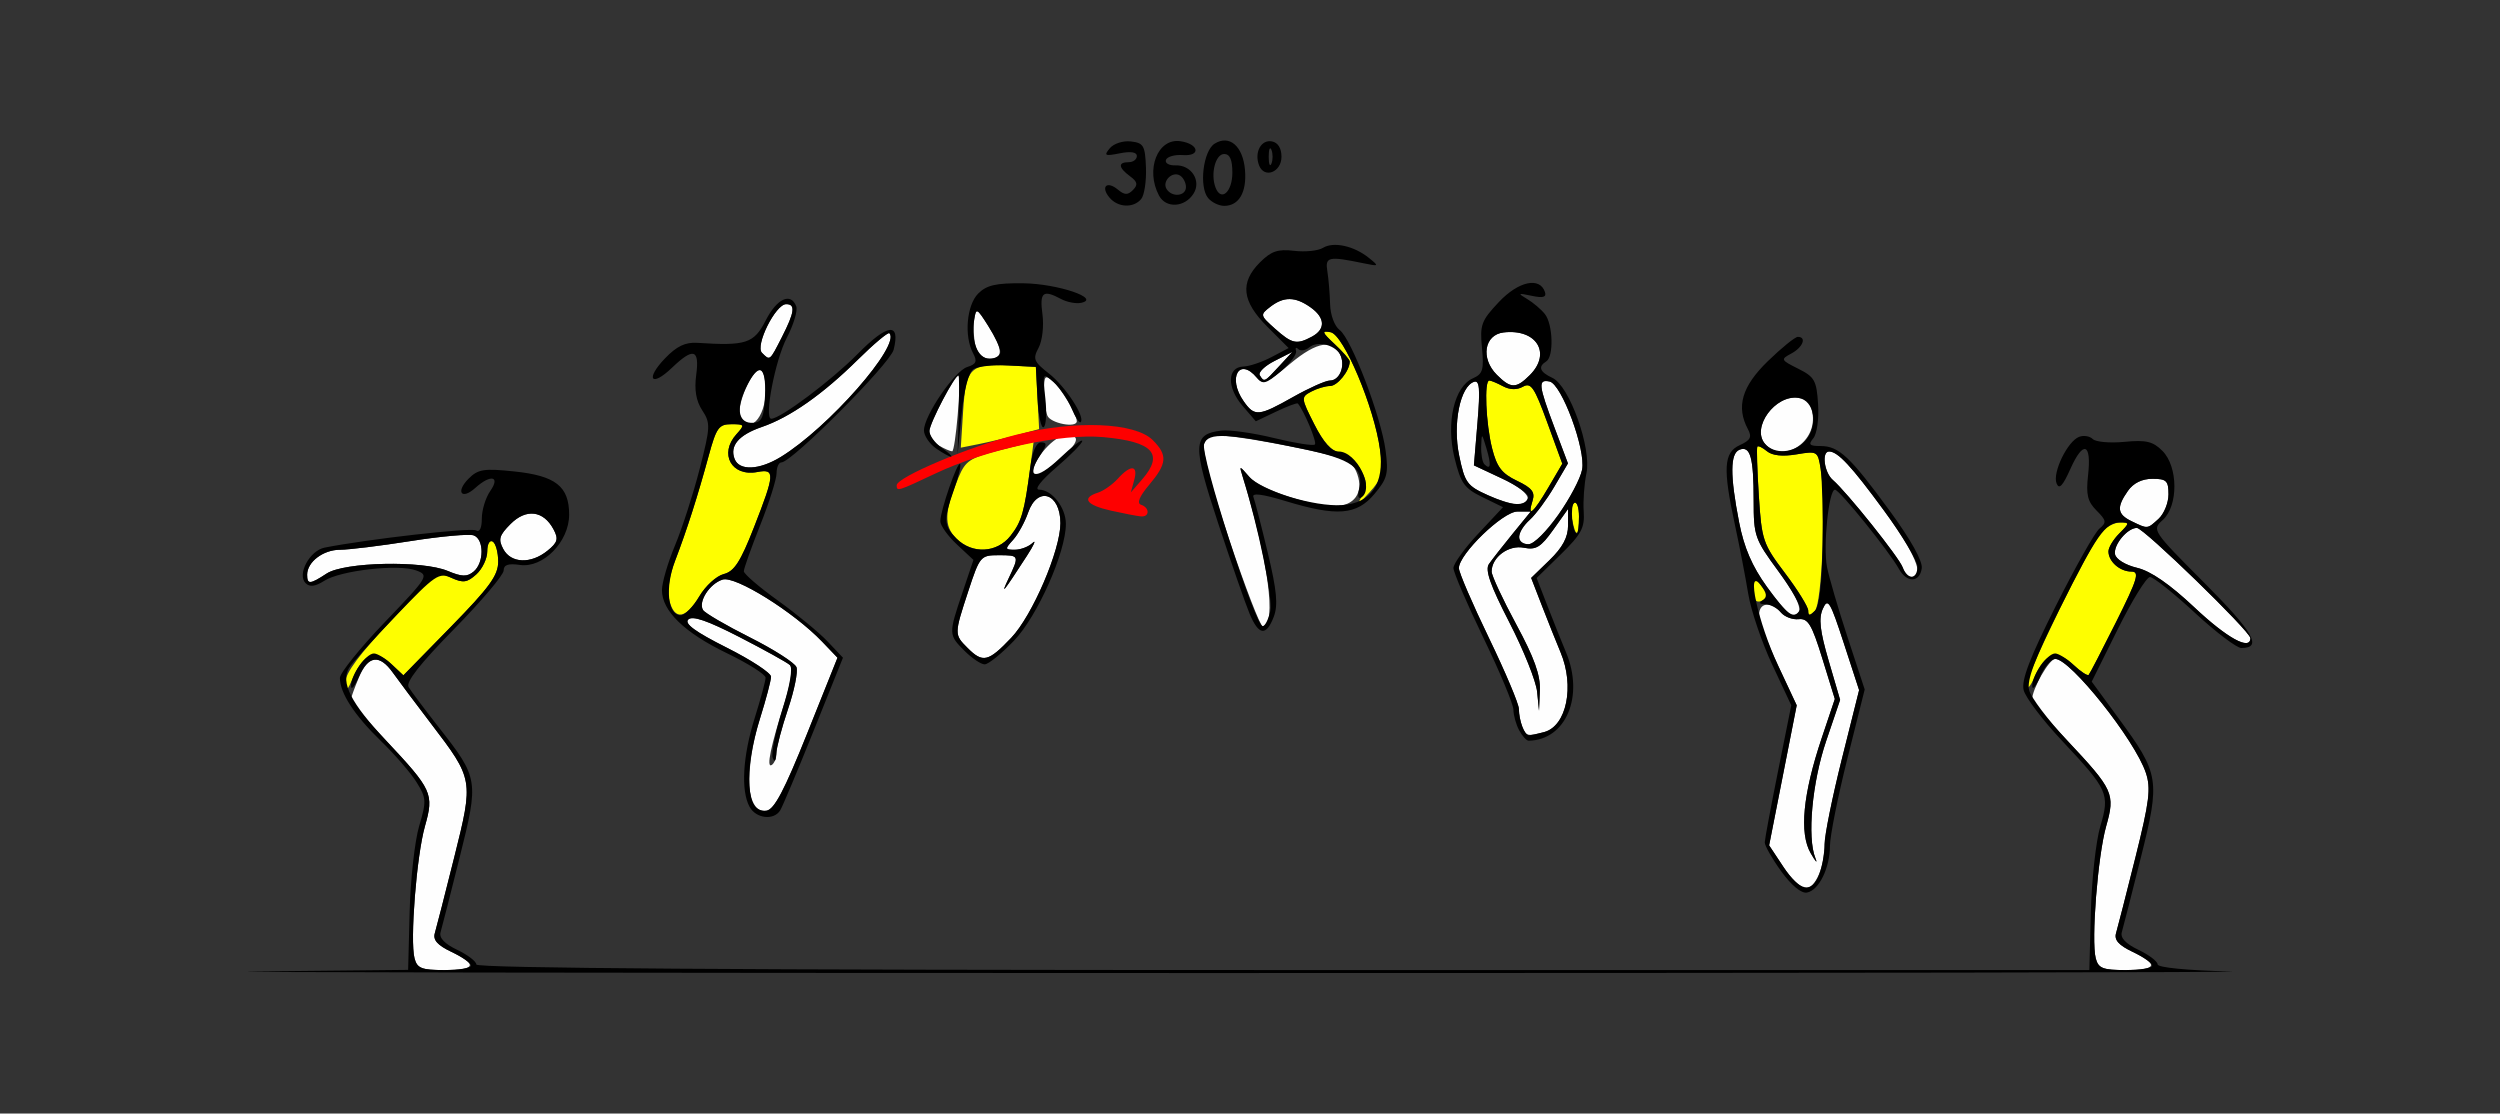 <?xml version="1.0" encoding="UTF-8" standalone="no"?>
<!-- Created with Inkscape (http://www.inkscape.org/) -->

<svg
   xmlns:dc="http://purl.org/dc/elements/1.1/"
   xmlns:cc="http://creativecommons.org/ns#"
   xmlns:rdf="http://www.w3.org/1999/02/22-rdf-syntax-ns#"
   xmlns:svg="http://www.w3.org/2000/svg"
   xmlns="http://www.w3.org/2000/svg"
   xmlns:sodipodi="http://sodipodi.sourceforge.net/DTD/sodipodi-0.dtd"
   xmlns:inkscape="http://www.inkscape.org/namespaces/inkscape"
   id="svg3528"
   version="1.1"
   inkscape:version="0.91 r13725"
   width="572.5"
   height="255"
   viewBox="0 0 572.5 255"
   sodipodi:docname="fx121502.svg">
  <rect x="0" y="0" width="572.5" height="255" fill="#333333" stroke="none"/>
  <defs
     id="defs3532" />
  <sodipodi:namedview
     pagecolor="#ffffff"
     bordercolor="#666666"
     borderopacity="1"
     objecttolerance="10"
     gridtolerance="10"
     guidetolerance="10"
     inkscape:pageopacity="0"
     inkscape:pageshadow="2"
     inkscape:window-width="1442"
     inkscape:window-height="796"
     id="namedview3530"
     showgrid="false"
     inkscape:zoom="0.77195063"
     inkscape:cx="281.38981"
     inkscape:cy="-46.168103"
     inkscape:window-x="0"
     inkscape:window-y="0"
     inkscape:window-maximized="0"
     inkscape:current-layer="svg3528" />
  <g
     id="g3538"
     transform="translate(-8.414,10.892)">
    <path
       style="fill:#fefefe"
       d="m 103.344,208.581 c -1.07,-4.091 0.455,-23.464 2.383,-30.277 2.103,-7.43 1.693,-8.326 -9.015,-19.728 C 92.333,153.913 88.75,149.777 88.75,149.384 c 0,-0.393 0.815,-2.665 1.811,-5.049 2.143,-5.129 4.726,-5.521 7.818,-1.186 1.235,1.732 5.187,7.008 8.783,11.726 9.698,12.726 9.709,12.787 5.28,30.516 -2.093,8.379 -4.097,16.211 -4.452,17.405 -0.467,1.566 0.592,2.761 3.807,4.294 6.087,2.903 5.588,4.161 -1.65,4.161 -5.182,0 -6.21,-0.403 -6.802,-2.669 z m 385,0 c -1.07,-4.091 0.455,-23.464 2.383,-30.277 2.103,-7.43 1.693,-8.326 -9.015,-19.728 -4.379,-4.662 -7.961,-8.798 -7.961,-9.191 0,-2.478 3.913,-9.384 5.316,-9.384 3.471,0 18.233,18.555 20.747,26.076 1.188,3.555 0.821,6.535 -2.386,19.375 -2.085,8.345 -4.081,16.15 -4.437,17.344 -0.467,1.566 0.592,2.761 3.807,4.294 6.087,2.903 5.588,4.161 -1.65,4.161 -5.182,0 -6.21,-0.403 -6.802,-2.669 z m -71.553,-20.985 -3.245,-4.904 3.158,-16.034 3.158,-16.034 -4.305,-9.192 c -2.368,-5.056 -4.305,-10.259 -4.305,-11.562 0,-2.818 2.822,-3.12 4.97,-0.532 0.839,1.011 2.676,1.714 4.083,1.562 2.155,-0.233 3.007,1.181 5.422,8.999 l 2.865,9.275 -3.011,8.971 c -4.305,12.824 -5.161,21.762 -2.522,26.336 1.156,2.004 1.645,2.519 1.085,1.144 -1.918,-4.715 -0.753,-17.359 2.477,-26.875 l 3.182,-9.375 -2.627,-8.982 c -1.999,-6.834 -2.318,-9.674 -1.333,-11.875 1.158,-2.588 1.663,-1.761 4.801,7.866 l 3.507,10.759 -3.949,15.771 c -2.172,8.674 -3.949,17.436 -3.949,19.472 0,5.211 -2.097,10.114 -4.326,10.114 -1.039,0 -3.349,-2.207 -5.133,-4.904 z M 180.784,173.089 c -1.467,-3.822 -0.79,-11.596 1.7,-19.54 1.366,-4.358 2.491,-8.621 2.5,-9.472 0.009,-0.852 -4.555,-3.847 -10.141,-6.655 -7.199,-3.62 -9.768,-5.495 -8.823,-6.441 0.946,-0.946 4.359,0.221 11.72,4.005 5.712,2.937 10.912,5.822 11.556,6.411 0.719,0.658 0.287,3.849 -1.12,8.275 -3.275,10.297 -4.342,15.425 -3.042,14.621 0.614,-0.379 1.116,-1.673 1.116,-2.873 0,-1.201 1.181,-5.68 2.624,-9.953 1.443,-4.273 2.312,-8.582 1.93,-9.576 -0.381,-0.994 -5.176,-4.061 -10.654,-6.815 -5.478,-2.754 -10.311,-5.574 -10.738,-6.266 -1.169,-1.892 1.483,-6.028 4.473,-6.977 2.904,-0.922 16.286,7.42 22.783,14.202 l 3.534,3.689 -6.935,17.326 c -5.206,13.005 -7.529,17.42 -9.317,17.705 -1.319,0.21 -2.732,-0.533 -3.166,-1.665 z m 176.225,-17.566 c -0.417,-1.087 -0.764,-2.916 -0.77,-4.062 -0.006,-1.147 -3.1,-8.476 -6.875,-16.287 C 345.589,127.362 342.5,120.177 342.5,119.207 342.5,116.004 352.579,106.25 355.889,106.25 l 3.071,0 -4.168,5.11 c -2.292,2.81 -4.73,5.927 -5.418,6.925 -0.921,1.337 0.31,4.846 4.675,13.328 3.259,6.332 6.122,13.481 6.362,15.888 l 0.437,4.375 0.2,-4.699 c 0.147,-3.447 -1.299,-7.473 -5.425,-15.103 -3.094,-5.722 -5.625,-11.157 -5.625,-12.077 0,-3.282 3.881,-6.157 7.368,-5.46 2.794,0.559 3.891,-0.111 6.735,-4.107 l 3.397,-4.774 0,3.802 c 0,2.679 -1.248,5.012 -4.225,7.898 l -4.225,4.095 2.504,6.462 c 1.377,3.554 3.278,8.31 4.225,10.567 3.26,7.773 1.391,16.894 -3.743,18.272 -3.856,1.035 -4.189,0.953 -5.026,-1.229 z M 230,137.5 c -3.094,-3.094 -3.093,-3.14 0.176,-13.099 2.589,-7.886 2.812,-8.151 6.875,-8.151 4.821,0 4.835,0.031 2.306,5.375 -1.895,4.006 -1.279,3.242 4.207,-5.217 1.617,-2.493 2.207,-3.829 1.312,-2.97 -0.895,0.859 -2.727,1.562 -4.071,1.562 -2.281,0 -2.307,-0.151 -0.391,-2.269 1.129,-1.248 2.678,-4.06 3.441,-6.25 2.153,-6.177 7.393,-4.442 7.393,2.447 0,6.192 -6.418,21.143 -11.262,26.235 -5.254,5.523 -6.509,5.816 -9.988,2.337 z m 280.926,-9.308 c -5.646,-5.312 -9.998,-8.316 -13.117,-9.053 -2.651,-0.627 -4.833,-1.964 -5.051,-3.095 -0.413,-2.143 2.818,-6.044 5.006,-6.044 1.555,0 25.986,23.724 25.986,25.234 0,2.942 -5.315,0.023 -12.824,-7.042 z M 289.928,112.748 c -4.135,-12.309 -6.304,-20.617 -5.755,-22.047 0.758,-1.976 1.789,-2.183 7.416,-1.487 3.595,0.444 11.023,1.791 16.508,2.992 8.805,1.929 10.111,2.577 11.153,5.539 C 320.717,101.918 318.53,105 314.102,105 c -5.664,0 -17.196,-3.928 -19.581,-6.669 -2.335,-2.684 -2.347,-2.684 -1.539,-0.085 C 298.801,116.963 300.877,132.5 297.558,132.5 c -0.547,0 -3.98,-8.888 -7.63,-19.752 z M 413.001,123.438 C 409.644,118.784 407.805,114.511 406.679,108.75 404.569,97.949 404.597,92.922 406.772,92.088 409.243,91.139 410,93.864 410,103.715 c 0,8.13 0.253,8.854 5.664,16.204 5.121,6.957 6.091,10.081 3.13,10.081 -0.582,0 -3.189,-2.953 -5.793,-6.562 z M 78.75,120.714 c 0,-2.926 3.679,-5.714 7.539,-5.714 1.986,0 9.276,-0.897 16.199,-1.994 6.924,-1.097 13.415,-1.677 14.425,-1.289 2.391,0.917 2.366,6.287 -0.038,8.282 -1.499,1.244 -2.686,1.215 -5.938,-0.149 -5.81,-2.437 -23.678,-2.049 -27.723,0.601 C 79.386,122.96 78.75,122.997 78.75,120.714 Z M 444.139,119.062 C 443.319,116.771 431.355,101.793 428.124,99.013 426.159,97.323 425.52,92.5 427.261,92.5 c 2.016,0 5.104,3.32 12.6,13.546 7.115,9.706 9.411,15.204 6.35,15.204 -0.709,0 -1.641,-0.984 -2.072,-2.188 z m -320.473,-4.219 c -1.199,-2.24 -0.936,-3.142 1.679,-5.757 3.566,-3.566 7.522,-3.071 9.822,1.227 1.187,2.219 0.964,3.01 -1.39,4.915 -3.793,3.071 -8.355,2.898 -10.112,-0.385 z M 356.25,112.069 c 0,-0.925 1.12,-2.695 2.489,-3.934 1.369,-1.239 3.894,-4.65 5.612,-7.581 l 3.123,-5.328 -3.111,-8.266 c -3.653,-9.706 -3.792,-11.03 -1.102,-10.489 2.771,0.557 8.345,15.639 7.457,20.179 -0.976,4.995 -9.652,17.067 -12.279,17.085 -1.203,0.008 -2.188,-0.742 -2.188,-1.666 z m 140.312,-3.594 c -3.316,-1.599 -3.512,-3.17 -0.867,-6.946 1.261,-1.801 3.24,-2.778 5.625,-2.778 3.21,0 3.679,0.453 3.679,3.556 0,1.956 -1.029,4.487 -2.286,5.625 -2.611,2.363 -2.415,2.345 -6.152,0.543 z M 349.171,102.524 c -4.803,-2.15 -5.311,-2.849 -6.604,-9.076 -1.514,-7.291 0.214,-15.859 3.409,-16.907 1.256,-0.412 1.425,1.594 0.782,9.305 l -0.82,9.831 6.434,3.014 c 6.082,2.849 7.703,5.393 3.774,5.924 -0.974,0.132 -4.113,-0.809 -6.975,-2.09 z M 245,97.197 c 0,-2.946 4.944,-8.447 7.591,-8.447 4.171,0 2.51,2.658 -5.403,8.65 C 245.342,98.797 245,98.765 245,97.197 Z m -68.363,-2.992 c -1.165,-3.035 0.94,-5.499 6.257,-7.327 6.442,-2.215 13.917,-7.454 21.939,-15.379 3.689,-3.644 6.951,-6.382 7.248,-6.085 2.698,2.698 -13.997,21.706 -24.908,28.359 -4.925,3.003 -9.477,3.19 -10.535,0.432 z m 46.801,-3.055 C 222.234,90.449 221.25,88.969 221.25,87.86 c 0,-1.886 6.186,-13.541 6.712,-12.646 0.634,1.079 -0.78,17.281 -1.506,17.248 -0.457,-0.021 -1.815,-0.611 -3.018,-1.312 z m 189.112,-0.465 c -3.09,-3.723 2.393,-11.219 7.66,-10.473 2.149,0.304 3.022,1.346 3.322,3.961 0.743,6.489 -7.127,11.156 -10.981,6.512 z M 177.908,84.261 C 177.025,81.96 180.596,73.75 182.48,73.75 c 0.699,0 1.27,2.138 1.27,4.75 0,6.45 -4.046,10.441 -5.842,5.761 z m 70.35,0.011 C 247.841,83.185 247.5,80.585 247.5,78.495 c 0,-3.308 0.254,-3.59 1.957,-2.176 1.83,1.518 5.543,7.711 5.543,9.245 0,1.652 -6.057,0.493 -6.741,-1.29 z m 44.937,-3.301 c -3.746,-5.348 -0.979,-10.206 3.048,-5.354 1.339,1.613 2.379,1.174 7.625,-3.218 6.19,-5.182 10.054,-5.758 11.601,-1.727 0.974,2.539 -0.387,5.577 -2.498,5.577 -0.968,0 -4.75,1.688 -8.405,3.75 -7.951,4.487 -8.855,4.564 -11.372,0.972 z m 57.978,-6.048 c -3.749,-3.75 -2.867,-9.176 1.576,-9.689 7.543,-0.87 11.003,4.761 5.999,9.765 -3.147,3.147 -4.365,3.135 -7.576,-0.076 z m -54.266,0.129 c -0.407,-0.658 1.107,-2.136 3.364,-3.284 l 4.103,-2.087 -3.03,3.284 c -3.43,3.718 -3.429,3.717 -4.437,2.087 z M 182.906,69.906 c -1.628,-1.628 3.089,-11.129 5.532,-11.145 2.189,-0.014 1.955,1.82 -0.963,7.539 -2.827,5.54 -2.719,5.456 -4.569,3.606 z m 48.89,-1.653 c -0.414,-1.649 -0.546,-4.321 -0.294,-5.938 0.436,-2.793 0.596,-2.722 3.224,1.435 3.423,5.415 3.506,7.5 0.299,7.5 -1.571,0 -2.751,-1.096 -3.229,-2.998 z m 68.587,-3.88 c -3.421,-3.051 -3.447,-3.174 -1.081,-5 3.097,-2.39 5.683,-2.369 9.17,0.074 3.42,2.396 3.562,5.047 0.36,6.76 -3.503,1.875 -4.546,1.648 -8.45,-1.834 z"
       id="path3548"
       inkscape:connector-curvature="0" />
    <path
       style="fill:#fefe00"
       d="m 87.549,145.221 c -0.033,-1.959 3.287,-6.434 10.2,-13.75 5.637,-5.965 10.345,-11.008 10.463,-11.205 0.118,-0.198 1.692,0.314 3.496,1.136 2.772,1.263 3.671,1.143 5.787,-0.772 1.378,-1.247 2.505,-3.619 2.505,-5.272 0,-1.685 0.549,-2.666 1.25,-2.232 0.688,0.425 1.25,2.499 1.25,4.61 0,3.137 -1.981,5.862 -10.854,14.929 l -10.854,11.092 -2.832,-2.661 c -3.541,-3.327 -6.268,-2.391 -8.588,2.949 -1.536,3.535 -1.78,3.693 -1.823,1.178 z m 385,0.697 c -0.056,-2.531 14.241,-31.685 17.155,-34.981 1.064,-1.203 2.972,-2.188 4.24,-2.188 2.177,0 2.166,0.14 -0.194,2.5 -1.375,1.375 -2.5,3.231 -2.5,4.125 0,2.323 2.619,4.625 5.263,4.625 1.93,0 1.412,1.701 -3.519,11.562 -3.18,6.359 -6,11.799 -6.267,12.088 -0.267,0.289 -1.861,-0.766 -3.542,-2.346 -3.766,-3.538 -6.447,-2.705 -8.812,2.738 -1.036,2.385 -1.794,3.164 -1.823,1.875 z M 161.695,126.601 c -0.533,-2.122 -0.039,-5.526 1.314,-9.062 2.698,-7.051 5.174,-14.791 7.711,-24.101 1.741,-6.39 2.317,-7.188 5.188,-7.188 3.05,0 3.115,0.127 1.161,2.286 -4.07,4.497 -1.134,9.794 4.799,8.66 4.082,-0.78 4.009,0.405 -0.776,12.629 -3.101,7.923 -4.534,10.141 -6.941,10.745 -1.668,0.419 -4.184,2.712 -5.59,5.096 -3.071,5.205 -5.704,5.564 -6.866,0.936 z m 260.805,2.345 c 0,-0.855 -2.391,-4.717 -5.312,-8.584 -5.067,-6.705 -5.344,-7.527 -6.001,-17.759 -0.378,-5.9 -0.533,-10.949 -0.343,-11.219 0.19,-0.27 1.183,0.205 2.207,1.055 1.208,1.002 3.579,1.255 6.75,0.719 4.783,-0.808 4.902,-0.737 5.537,3.32 1.228,7.848 0.304,30.878 -1.305,32.486 -1.213,1.213 -1.535,1.209 -1.535,-0.019 z M 410,124.127 c 0,-1.812 0.159,-3.06 0.354,-2.773 0.195,0.286 1.053,1.44 1.907,2.562 1.266,1.664 1.201,2.177 -0.354,2.773 C 410.495,127.232 410,126.566 410,124.127 Z M 227.37,112.37 c -2.852,-2.852 -2.72,-6.121 0.568,-13.988 1.577,-3.774 2.642,-4.47 9.477,-6.191 l 7.701,-1.94 -0.763,5.812 c -1.358,10.343 -1.983,12.517 -4.53,15.754 -3.131,3.98 -8.775,4.231 -12.453,0.553 z m 141.069,-4.275 c -0.332,-1.735 -0.116,-3.456 0.479,-3.824 0.595,-0.368 1.082,1.052 1.082,3.155 0,4.641 -0.742,4.958 -1.562,0.669 z m -9.069,-4.328 c 0.622,-1.959 -0.129,-2.92 -3.563,-4.558 -3.483,-1.661 -4.621,-3.147 -5.704,-7.446 C 348.673,86.085 348.263,76.25 349.457,76.25 c 0.389,0 1.803,0.586 3.142,1.303 1.582,0.846 3.184,0.883 4.575,0.105 1.84,-1.03 2.622,0.124 5.574,8.221 l 3.434,9.418 -3.209,5.476 c -3.42,5.835 -4.893,7.059 -3.602,2.994 z m -39.125,-0.97 c 1.362,-2.367 1.315,-3.385 -0.288,-6.25 -1.053,-1.882 -3.173,-3.603 -4.71,-3.825 -1.903,-0.274 -3.785,-2.356 -5.895,-6.519 -3.02,-5.96 -3.038,-6.149 -0.683,-7.41 1.329,-0.711 3.278,-1.293 4.33,-1.293 1.688,0 4.501,-3.502 4.501,-5.603 0,-0.422 -1.547,-2.21 -3.438,-3.973 -2.94,-2.742 -3.076,-3.138 -0.938,-2.739 3.004,0.561 10.041,17.312 11.319,26.944 0.734,5.533 0.474,6.555 -2.504,9.835 -2.397,2.64 -2.87,2.872 -1.696,0.832 z m -91.274,-19.57 c 0.628,-9.856 1.652,-10.882 10.405,-10.427 l 6.25,0.325 0.373,7.123 0.373,7.123 -4.816,1.297 c -2.649,0.713 -6.684,1.671 -8.968,2.127 l -4.152,0.83 0.535,-8.398 z"
       id="path3544"
       inkscape:connector-curvature="0" />
    <path
       style="fill:#fe0000"
       d="m 262.812,106.043 c -5.641,-1.263 -6.822,-2.895 -2.977,-4.115 1.284,-0.408 3.34,-1.852 4.569,-3.209 2.974,-3.286 4.696,-3.127 3.739,0.344 l -0.775,2.812 2.566,-2.951 c 5.108,-5.874 2.553,-8.678 -8.852,-9.714 -9.708,-0.882 -26.836,2.832 -38.501,8.349 -8.592,4.063 -8.83,4.136 -8.83,2.683 0,-1.857 16.76,-8.932 27.5,-11.609 13.455,-3.353 27.083,-2.8 31.146,1.263 3.439,3.439 3.287,5.352 -0.813,10.223 -2.266,2.693 -2.898,4.234 -1.875,4.575 2.017,0.672 2,2.845 -0.02,2.672 -0.859,-0.074 -3.953,-0.669 -6.875,-1.324 z"
       id="path3542"
       inkscape:connector-curvature="0" />
    <path
       style="fill:#000000"
       d="m 67.5,211.562 34.375,-0.354 0.349,-13.388 c 0.192,-7.364 1.17,-16.156 2.175,-19.539 1.698,-5.719 1.657,-6.423 -0.585,-10.028 -1.326,-2.133 -5.022,-6.409 -8.213,-9.502 C 89.551,152.884 86.25,147.799 86.25,144.346 c 0,-1.116 4.62,-6.853 10.266,-12.748 10.046,-10.49 10.2,-10.744 7.188,-11.865 -4.038,-1.501 -17.279,-0.004 -21.025,2.377 -2.086,1.326 -3.335,1.484 -4.279,0.541 -2.002,-2.002 0.929,-7.466 4.37,-8.144 9.846,-1.942 33.512,-4.634 34.635,-3.94 0.839,0.519 1.345,-0.502 1.345,-2.714 0,-1.95 0.876,-4.796 1.946,-6.324 2.371,-3.385 0.07,-3.858 -3.418,-0.702 -3.178,2.876 -4.591,0.931 -1.54,-2.119 2.155,-2.155 3.503,-2.367 10.442,-1.641 9.49,0.992 12.57,3.419 12.57,9.906 0,6.195 -5.976,12.286 -11.29,11.506 -2.67,-0.392 -3.71,-0.032 -3.71,1.282 0,1.005 -5.123,7.051 -11.384,13.436 -7.845,8 -11.071,12.125 -10.378,13.269 0.554,0.913 3.687,5.084 6.962,9.268 9.079,11.597 9.147,12.023 4.742,29.658 -2.093,8.379 -4.065,16.113 -4.383,17.186 -0.383,1.295 0.898,2.655 3.807,4.042 2.411,1.15 4.384,2.662 4.384,3.361 0,0.855 60.434,1.27 184.688,1.268 l 184.688,-0.002 0.349,-13.407 c 0.192,-7.374 1.164,-16.152 2.16,-19.507 2.212,-7.449 1.821,-8.317 -8.873,-19.704 -4.351,-4.633 -8.257,-9.8 -8.679,-11.483 -0.567,-2.258 1.353,-7.291 7.335,-19.228 4.456,-8.893 8.961,-16.881 10.01,-17.752 1.69,-1.403 1.615,-1.875 -0.655,-4.145 -2.054,-2.054 -2.439,-3.653 -1.943,-8.061 0.832,-7.386 -1.077,-8.1 -4.028,-1.508 -1.782,3.981 -2.611,4.843 -3.193,3.325 -0.949,-2.473 2.524,-9.616 5.168,-10.631 1.042,-0.4 2.446,-0.175 3.12,0.5 0.675,0.675 3.947,0.965 7.271,0.646 4.968,-0.477 6.515,-0.11 8.689,2.064 3.621,3.621 3.675,12.576 0.095,15.816 -2.535,2.294 -2.475,2.384 9.531,14.435 11.325,11.368 13.324,14.894 8.444,14.894 -1.06,0 -5.877,-3.656 -10.703,-8.125 -4.827,-4.469 -9.424,-8.125 -10.216,-8.125 -0.792,0 -4.118,5.39 -7.39,11.977 l -5.95,11.977 6.111,8.335 c 9.412,12.838 9.609,14.062 5.151,31.912 -2.085,8.345 -4.05,16.052 -4.368,17.125 -0.383,1.295 0.898,2.655 3.807,4.042 2.411,1.15 4.384,2.646 4.384,3.325 0,0.73 6.76,1.392 16.562,1.622 9.109,0.214 -96.5,0.38 -234.688,0.369 -138.188,-0.01 -235.781,-0.178 -216.875,-0.373 z m 48.75,-1.33 c 0,-0.56 -2.004,-1.974 -4.454,-3.142 -3.215,-1.533 -4.274,-2.728 -3.807,-4.294 0.356,-1.194 2.359,-9.026 4.452,-17.405 4.429,-17.729 4.418,-17.79 -5.28,-30.516 -3.595,-4.718 -7.547,-9.994 -8.783,-11.726 -3.042,-4.265 -5.648,-3.958 -7.766,0.914 -0.971,2.234 -1.788,3.203 -1.815,2.153 -0.064,-2.486 3.441,-7.466 5.254,-7.466 0.776,0 2.61,1.126 4.075,2.503 l 2.664,2.503 10.854,-11.092 C 120.519,123.597 122.5,120.871 122.5,117.735 c 0,-2.11 -0.562,-4.185 -1.25,-4.61 -0.701,-0.433 -1.25,0.547 -1.25,2.232 0,1.653 -1.127,4.025 -2.505,5.272 -2.072,1.876 -3.045,2.021 -5.634,0.842 -2.938,-1.339 -3.718,-0.81 -12.807,8.684 -5.323,5.56 -10.151,10.934 -10.729,11.943 -1.927,3.365 0.455,8.033 8.436,16.531 10.655,11.345 11.067,12.25 8.966,19.675 -1.928,6.813 -3.453,26.186 -2.383,30.277 0.593,2.266 1.62,2.669 6.802,2.669 3.357,0 6.104,-0.458 6.104,-1.018 z m 385,0 c 0,-0.56 -2.004,-1.974 -4.454,-3.142 -3.215,-1.533 -4.274,-2.728 -3.807,-4.294 0.356,-1.194 2.352,-8.998 4.437,-17.344 3.207,-12.84 3.574,-15.82 2.386,-19.375 C 497.301,158.559 482.537,140 479.069,140 c -0.93,0 -2.485,1.828 -3.456,4.062 -0.971,2.234 -1.788,3.203 -1.815,2.153 -0.064,-2.486 3.441,-7.466 5.254,-7.466 0.776,0 2.711,1.221 4.299,2.713 1.588,1.492 3.107,2.477 3.374,2.188 0.267,-0.289 3.087,-5.729 6.267,-12.088 4.931,-9.862 5.449,-11.562 3.519,-11.562 -2.643,0 -5.263,-2.302 -5.263,-4.625 0,-0.894 1.125,-2.75 2.5,-4.125 2.36,-2.36 2.371,-2.5 0.194,-2.5 -3.423,0 -5.398,2.82 -13.902,19.855 -5.683,11.383 -7.525,16.29 -6.96,18.54 0.422,1.683 4.328,6.851 8.68,11.484 10.655,11.345 11.067,12.25 8.966,19.675 -1.928,6.813 -3.453,26.186 -2.383,30.277 0.593,2.266 1.62,2.669 6.802,2.669 3.357,0 6.104,-0.458 6.104,-1.018 z m 22.5,-74.998 C 523.75,133.724 499.32,110 497.764,110 c -2.187,0 -5.419,3.901 -5.006,6.044 0.218,1.131 2.4,2.468 5.051,3.095 3.119,0.738 7.471,3.741 13.117,9.053 7.509,7.065 12.824,9.983 12.824,7.042 z M 83.215,120.451 c 4.045,-2.65 21.913,-3.038 27.723,-0.601 3.252,1.364 4.438,1.394 5.938,0.149 2.404,-1.995 2.428,-7.365 0.038,-8.282 -1.01,-0.388 -7.501,0.193 -14.425,1.289 C 95.565,114.103 88.275,115 86.289,115 82.429,115 78.75,117.788 78.75,120.714 c 0,2.283 0.636,2.245 4.465,-0.263 z m 50.562,-5.222 c 2.353,-1.906 2.577,-2.697 1.39,-4.915 -2.301,-4.299 -6.256,-4.793 -9.822,-1.227 -2.615,2.615 -2.878,3.517 -1.679,5.757 1.757,3.283 6.318,3.457 10.112,0.385 z m 368.936,-7.297 c 1.257,-1.138 2.286,-3.669 2.286,-5.625 0,-3.103 -0.469,-3.556 -3.679,-3.556 -2.385,0 -4.364,0.977 -5.625,2.778 -2.645,3.777 -2.449,5.347 0.867,6.946 3.737,1.802 3.541,1.82 6.152,-0.543 z m -86.399,80.71 c -2.098,-2.897 -3.795,-5.885 -3.771,-6.642 0.025,-0.756 1.4,-8.125 3.058,-16.375 l 3.013,-15 -4.357,-9.296 c -2.396,-5.113 -4.871,-12.425 -5.5,-16.25 -0.629,-3.825 -1.992,-10.891 -3.03,-15.704 -2.81,-13.031 -2.594,-16.648 1.095,-18.329 2.449,-1.116 2.83,-1.856 1.875,-3.641 -2.756,-5.15 -1.4,-9.803 4.541,-15.576 3.157,-3.068 6.251,-5.578 6.875,-5.578 2.092,0 1.163,2.397 -1.476,3.809 -2.508,1.342 -2.446,1.48 1.562,3.481 3.757,1.876 4.212,2.687 4.559,8.119 0.215,3.377 -0.265,6.818 -1.091,7.812 -1.209,1.457 -0.909,1.778 1.664,1.778 4.178,0 6.747,2.41 15.862,14.879 4.804,6.572 7.538,11.485 7.304,13.125 -0.474,3.322 -3.425,3.39 -5.238,0.121 -2.245,-4.049 -13.614,-18.125 -14.64,-18.125 -1.414,0 -2.743,12.888 -1.823,17.683 0.442,2.306 2.566,9.564 4.72,16.129 l 3.916,11.936 -3.968,15.843 c -2.182,8.714 -3.976,17.686 -3.986,19.939 -0.023,5.121 -2.512,10.197 -5.26,10.726 -1.292,0.249 -3.548,-1.609 -5.906,-4.864 z m 8.716,0.652 c 0.67,-1.764 1.219,-4.872 1.219,-6.908 0,-2.036 1.777,-10.798 3.949,-19.472 l 3.949,-15.771 -3.507,-10.759 c -3.138,-9.627 -3.643,-10.454 -4.801,-7.866 -0.985,2.201 -0.666,5.041 1.333,11.875 l 2.627,8.982 -3.182,9.375 c -3.23,9.516 -4.395,22.16 -2.477,26.875 0.559,1.375 0.071,0.86 -1.085,-1.144 -2.639,-4.573 -1.783,-13.512 2.522,-26.336 l 3.011,-8.971 -2.865,-9.275 c -2.415,-7.818 -3.267,-9.232 -5.422,-8.999 -1.406,0.152 -3.243,-0.551 -4.083,-1.562 -0.839,-1.011 -2.441,-1.847 -3.56,-1.858 -1.362,-0.013 -1.553,-0.326 -0.579,-0.945 1.071,-0.682 0.953,-1.585 -0.447,-3.418 -3.498,-4.58 -0.657,8.534 4.005,18.492 l 4.222,9.016 -3.158,16.034 -3.158,16.034 3.245,4.904 c 3.756,5.676 6.512,6.244 8.241,1.697 z m -4.441,-60.487 c 0.406,-0.656 -1.811,-4.656 -4.926,-8.888 C 410.253,112.569 410,111.844 410,103.715 c 0,-9.851 -0.757,-12.576 -3.228,-11.627 -2.175,0.835 -2.203,5.861 -0.092,16.662 1.126,5.761 2.965,10.034 6.321,14.688 4.736,6.566 6.207,7.606 7.589,5.369 z m 5.189,-14.779 c 0.115,-7.371 -0.083,-15.268 -0.44,-17.549 -0.635,-4.057 -0.754,-4.128 -5.537,-3.32 -3.171,0.536 -5.543,0.283 -6.75,-0.719 -1.024,-0.85 -2.017,-1.325 -2.207,-1.055 -0.19,0.27 -0.036,5.318 0.343,11.219 0.656,10.232 0.934,11.054 6.001,17.759 2.922,3.867 5.312,7.73 5.312,8.584 0,1.228 0.322,1.232 1.535,0.019 0.993,-0.993 1.609,-6.268 1.744,-14.938 z M 447.5,118.858 c 0,-1.315 -3.438,-7.081 -7.639,-12.812 C 432.365,95.82 429.277,92.5 427.261,92.5 c -1.741,0 -1.102,4.823 0.863,6.513 3.232,2.78 15.196,17.757 16.015,20.049 1.048,2.931 3.361,2.79 3.361,-0.204 z M 421.775,90.111 c 3.128,-3.456 2.193,-9.366 -1.566,-9.898 -5.267,-0.746 -10.749,6.75 -7.66,10.473 2.11,2.543 6.66,2.26 9.225,-0.574 z M 180.044,173.832 c -2,-3.737 -1.54,-11.574 1.19,-20.283 1.366,-4.358 2.491,-8.518 2.5,-9.245 0.009,-0.727 -3.989,-3.258 -8.884,-5.625 C 165.116,133.972 160,128.998 160,124.241 c 0,-1.687 1.343,-6.284 2.984,-10.217 1.641,-3.932 4.179,-11.8 5.639,-17.484 2.485,-9.672 2.524,-10.535 0.605,-13.464 -1.414,-2.159 -1.843,-4.672 -1.383,-8.103 0.796,-5.937 -0.64,-6.356 -5.576,-1.627 -4.738,4.539 -6.14,2.597 -1.57,-2.173 2.669,-2.785 4.648,-3.735 7.409,-3.555 11.161,0.728 12.96,0.139 15.642,-5.118 2.565,-5.028 5.751,-6.505 7.001,-3.246 0.37,0.965 -0.598,4.199 -2.152,7.188 C 185.921,71.591 183.344,85 185.032,85 c 2.094,0 13.815,-8.787 19.751,-14.806 6.919,-7.017 9.874,-7.371 8.273,-0.992 C 212.26,72.378 189.725,95 187.359,95 c -0.61,0 -1.109,1.11 -1.109,2.467 0,1.357 -1.688,6.715 -3.75,11.908 -2.062,5.192 -3.75,9.939 -3.75,10.548 0,0.609 3.516,3.631 7.812,6.715 4.297,3.084 9.405,7.29 11.351,9.346 l 3.539,3.739 -6.701,16.701 c -3.686,9.186 -7.139,17.404 -7.675,18.263 -1.476,2.368 -5.574,1.87 -7.032,-0.855 z m 13.223,-16.783 6.935,-17.326 -3.534,-3.689 c -6.497,-6.781 -19.879,-15.123 -22.783,-14.202 -2.99,0.949 -5.642,5.086 -4.473,6.977 0.428,0.692 5.26,3.511 10.738,6.266 5.478,2.754 10.273,5.821 10.654,6.815 0.381,0.994 -0.487,5.303 -1.93,9.576 -1.443,4.273 -2.668,8.925 -2.722,10.339 -0.063,1.647 -0.347,1.944 -0.789,0.828 -0.38,-0.958 0.611,-5.89 2.201,-10.96 1.76,-5.613 2.436,-9.635 1.726,-10.283 -0.641,-0.586 -5.838,-3.468 -11.55,-6.404 -7.361,-3.784 -10.774,-4.951 -11.72,-4.005 -0.946,0.946 1.624,2.822 8.823,6.441 5.586,2.809 10.15,5.804 10.141,6.655 -0.009,0.852 -1.134,5.114 -2.5,9.472 -3.858,12.308 -3.192,21.945 1.466,21.205 1.788,-0.284 4.111,-4.699 9.317,-17.705 z m -24.707,-31.384 c 1.407,-2.384 3.922,-4.677 5.59,-5.096 2.407,-0.604 3.84,-2.822 6.941,-10.745 4.785,-12.224 4.858,-13.409 0.776,-12.629 -5.933,1.134 -8.869,-4.162 -4.799,-8.66 1.953,-2.159 1.889,-2.286 -1.161,-2.286 -2.872,0 -3.447,0.797 -5.188,7.188 -2.537,9.311 -5.013,17.05 -7.711,24.101 C 160.665,123.665 161.309,130 164.275,130 c 0.95,0 2.879,-1.951 4.285,-4.335 z m 18.612,-31.892 c 10.911,-6.653 27.607,-25.661 24.908,-28.359 -0.297,-0.297 -3.559,2.441 -7.248,6.085 -8.022,7.925 -15.497,13.164 -21.939,15.379 -5.317,1.828 -7.421,4.292 -6.257,7.327 1.058,2.758 5.61,2.571 10.535,-0.432 z m -3.572,-14.023 c 0.324,-7.109 -1.516,-7.833 -4.422,-1.739 -2.342,4.91 -1.603,8.172 1.793,7.916 1.913,-0.144 2.407,-1.304 2.629,-6.177 z m 3.875,-13.45 c 2.918,-5.72 3.152,-7.554 0.963,-7.539 -2.443,0.016 -7.159,9.518 -5.532,11.145 1.85,1.85 1.743,1.935 4.569,-3.606 z m 168.819,90.032 c -0.712,-1.33 -1.299,-3.439 -1.305,-4.688 -0.006,-1.248 -3.1,-8.661 -6.875,-16.472 -3.775,-7.811 -6.864,-15.007 -6.864,-15.991 0,-0.984 2.554,-4.52 5.677,-7.858 l 5.677,-6.069 -4.739,-2.315 c -4.145,-2.025 -4.944,-3.155 -6.377,-9.016 -1.969,-8.058 -0.043,-16.31 4.247,-18.195 2.239,-0.984 2.53,-1.97 2.051,-6.954 -0.508,-5.29 -0.163,-6.226 3.88,-10.513 4.491,-4.762 9.38,-5.814 10.547,-2.27 0.388,1.178 -0.434,1.411 -3.027,0.859 -3.183,-0.678 -3.295,-0.601 -1.06,0.726 1.375,0.816 3.203,2.366 4.062,3.443 1.866,2.34 2.08,9.763 0.312,10.856 -1.947,1.203 -1.488,2.422 1.416,3.766 3.909,1.809 9.014,16.126 7.795,21.859 -0.512,2.406 -0.794,6.344 -0.627,8.75 0.258,3.716 -0.531,5.192 -5.237,9.797 l -5.54,5.422 2.5,6.453 c 1.375,3.549 3.274,8.3 4.221,10.558 4.223,10.07 -0.005,20.09 -8.547,20.253 -0.491,0.01 -1.476,-1.071 -2.188,-2.401 z m 5.741,0.42 c 5.134,-1.378 7.003,-10.499 3.743,-18.272 -0.947,-2.258 -2.848,-7.013 -4.225,-10.567 l -2.504,-6.462 4.225,-4.095 c 2.977,-2.885 4.225,-5.219 4.225,-7.898 l 0,-3.802 -3.397,4.774 c -2.843,3.996 -3.941,4.666 -6.735,4.107 -3.487,-0.698 -7.368,2.178 -7.368,5.46 0,0.921 2.531,6.355 5.625,12.077 4.126,7.63 5.572,11.656 5.425,15.103 l -0.2,4.699 -0.437,-4.375 c -0.24,-2.406 -3.103,-9.556 -6.362,-15.888 -4.365,-8.482 -5.596,-11.991 -4.675,-13.328 0.688,-0.998 3.125,-4.115 5.418,-6.925 l 4.168,-5.11 -3.071,0 c -3.31,0 -13.389,9.754 -13.389,12.957 0,0.97 3.089,8.154 6.864,15.965 3.775,7.811 6.869,15.141 6.875,16.287 0.015,2.707 1.307,6.044 2.333,6.023 0.442,-0.01 2.001,-0.338 3.464,-0.731 z m 3.291,-49.804 c 2.586,-3.725 5.011,-8.359 5.39,-10.298 0.888,-4.541 -4.686,-19.622 -7.457,-20.179 -2.69,-0.541 -2.551,0.782 1.102,10.489 l 3.111,8.266 -3.123,5.328 c -1.717,2.931 -4.243,6.342 -5.612,7.581 -3.074,2.782 -3.227,5.62 -0.301,5.6 1.226,-0.008 4.254,-2.992 6.889,-6.787 z M 370,107.426 c 0,-2.103 -0.487,-3.523 -1.082,-3.155 -1.007,0.622 -0.458,6.979 0.603,6.979 0.264,0 0.479,-1.721 0.479,-3.824 z m -7.028,-6.653 3.209,-5.476 -3.434,-9.418 c -2.952,-8.097 -3.734,-9.25 -5.574,-8.221 -1.391,0.778 -2.993,0.741 -4.575,-0.105 C 351.26,76.836 349.846,76.25 349.457,76.25 c -1.194,0 -0.785,9.835 0.645,15.514 1.083,4.299 2.221,5.785 5.704,7.446 3.434,1.638 4.185,2.598 3.563,4.558 -1.29,4.066 0.183,2.841 3.602,-2.994 z m -4.609,2.266 c 0.245,-0.735 -2.451,-2.692 -5.99,-4.349 l -6.434,-3.014 0.82,-9.831 c 0.643,-7.711 0.475,-9.717 -0.782,-9.305 -3.195,1.048 -4.923,9.616 -3.409,16.907 1.293,6.227 1.801,6.926 6.604,9.076 5.575,2.496 8.478,2.658 9.191,0.515 z m -9.546,-11.227 c -1.081,-3.62 -1.103,-3.629 -1.209,-0.458 -0.059,1.776 0.268,3.604 0.726,4.062 1.451,1.451 1.619,0.2 0.483,-3.604 z M 358.75,75 c 5.003,-5.003 1.543,-10.635 -5.999,-9.765 -4.443,0.513 -5.326,5.939 -1.576,9.689 3.211,3.211 4.428,3.223 7.576,0.076 z m -129.432,63.182 c -3.709,-3.709 -3.714,-3.843 -0.526,-13.306 l 2.542,-7.545 -3.792,-3.542 c -2.085,-1.948 -3.792,-4.341 -3.792,-5.318 0,-2.419 3.908,-13.73 4.529,-13.109 0.274,0.274 -0.352,2.906 -1.391,5.85 -2.458,6.967 -2.386,8.29 0.612,11.288 3.552,3.552 9.239,3.236 12.323,-0.684 2.542,-3.232 3.175,-5.425 4.517,-15.67 0.481,-3.67 1.37,-5.729 2.473,-5.729 1.415,0 1.386,0.512 -0.163,2.877 -3.547,5.414 -0.98,5.908 4.35,0.838 2.887,-2.747 5.25,-4.563 5.25,-4.035 0,0.528 -2.672,3.249 -5.938,6.048 -3.529,3.024 -5.129,5.092 -3.944,5.097 2.934,0.012 6.131,4.104 6.131,7.847 0,6.483 -6.513,21.141 -11.884,26.746 -2.853,2.978 -5.872,5.414 -6.709,5.414 -0.837,0 -2.902,-1.381 -4.589,-3.068 z m 10.67,-3.019 C 244.832,130.071 251.25,115.12 251.25,108.928 c 0,-6.89 -5.24,-8.624 -7.393,-2.447 -0.763,2.19 -2.312,5.002 -3.441,6.25 -1.917,2.118 -1.891,2.269 0.391,2.269 1.344,0 3.176,-0.703 4.071,-1.562 0.895,-0.859 0.304,0.477 -1.312,2.97 -5.487,8.459 -6.103,9.223 -4.207,5.217 2.528,-5.344 2.515,-5.375 -2.306,-5.375 -4.063,0 -4.286,0.265 -6.875,8.151 -3.269,9.959 -3.27,10.005 -0.176,13.099 3.48,3.48 4.734,3.186 9.988,-2.337 z m 54.576,-5.529 c -0.946,-2.264 -4.176,-11.559 -7.178,-20.656 -5.947,-18.018 -5.865,-20.485 0.704,-21.263 1.904,-0.226 7.359,0.545 12.121,1.712 4.762,1.167 8.954,1.826 9.316,1.464 0.518,-0.518 -2.468,-7.69 -3.906,-9.381 -0.171,-0.201 -2.406,0.633 -4.967,1.854 l -4.656,2.22 -3.066,-3.565 c -3.599,-4.184 -3.498,-8.856 0.194,-8.972 1.375,-0.043 4.275,-1.014 6.444,-2.159 l 3.944,-2.08 -4.882,-4.882 c -5.834,-5.834 -6.322,-10.1 -1.685,-14.736 2.576,-2.576 4.093,-3.089 7.812,-2.645 2.539,0.303 5.515,-0.002 6.615,-0.679 2.406,-1.482 7.082,-0.464 10.501,2.287 2.409,1.938 2.364,1.983 -1.25,1.235 -8.025,-1.66 -8.787,-1.488 -8.243,1.862 0.279,1.719 0.56,5.094 0.625,7.5 0.067,2.504 1.005,5.04 2.193,5.93 2.692,2.017 9.483,19.828 10.509,27.563 0.706,5.324 0.413,6.468 -2.567,10.009 -4.063,4.828 -8.575,5.178 -20.403,1.581 -5.206,-1.583 -7.686,-1.899 -7.298,-0.928 0.323,0.809 1.8,6.537 3.283,12.73 2.083,8.703 2.399,12.038 1.391,14.688 -1.726,4.541 -3.456,4.326 -5.551,-0.688 z m 4.746,-0.588 c 0.634,-2.887 -2.71,-19.164 -6.328,-30.8 -0.808,-2.599 -0.795,-2.598 1.539,0.085 2.784,3.2 14.882,6.872 21.232,6.444 6.706,-0.452 9.716,-4.87 8.676,-12.735 -1.263,-9.552 -8.312,-26.296 -11.304,-26.854 -2.138,-0.399 -2.003,-0.003 0.938,2.739 1.891,1.763 3.438,3.551 3.438,3.973 0,2.101 -2.813,5.603 -4.501,5.603 -1.052,0 -3.001,0.582 -4.33,1.293 -2.353,1.259 -2.334,1.456 0.728,7.5 2.131,4.206 3.921,6.207 5.553,6.207 4.167,0 8.365,8.576 5.166,10.553 -0.623,0.385 -0.854,-0.368 -0.513,-1.673 1.322,-5.055 -1.486,-7.112 -12.974,-9.501 -17.191,-3.576 -21.455,-3.79 -22.475,-1.13 -0.935,2.437 11.685,41.752 13.403,41.752 0.547,0 1.335,-1.554 1.753,-3.454 z M 304.567,80 c 3.655,-2.062 7.437,-3.75 8.405,-3.75 2.111,0 3.472,-3.039 2.498,-5.577 -0.952,-2.48 -5.221,-3.686 -7.208,-2.037 -0.89,0.738 -2.035,0.925 -2.544,0.416 -0.51,-0.51 -0.739,-0.314 -0.51,0.435 0.229,0.749 -1.346,2.853 -3.501,4.677 -3.408,2.884 -4.119,3.073 -5.466,1.451 -4.025,-4.85 -6.789,0.012 -3.045,5.357 2.516,3.593 3.421,3.515 11.372,-0.972 z m -3.223,-7.034 3.03,-3.284 -4.103,2.087 c -2.257,1.148 -3.771,2.626 -3.364,3.284 1.007,1.63 1.006,1.63 4.437,-2.087 z m 7.488,-6.76 c 3.201,-1.713 3.06,-4.364 -0.36,-6.76 -3.488,-2.443 -6.073,-2.464 -9.17,-0.074 -2.367,1.826 -2.34,1.949 1.081,5 3.904,3.482 4.947,3.708 8.45,1.834 z m -86.054,25.598 C 221.25,90.734 220,88.875 220,87.674 c 0,-3.358 6.976,-13.589 9.898,-14.516 2.091,-0.664 2.355,-1.283 1.351,-3.159 -2.089,-3.904 -1.475,-11.023 1.181,-13.679 1.918,-1.918 4.093,-2.412 10.312,-2.341 7.828,0.088 17.89,3.484 13.26,4.475 -1.167,0.25 -3.239,-0.144 -4.605,-0.875 -4.15,-2.221 -4.942,-1.572 -4.263,3.491 0.361,2.694 -0.027,6.078 -0.881,7.674 -1.37,2.559 -1.123,3.17 2.384,5.915 3.781,2.959 8.369,10.001 7.248,11.123 -0.302,0.302 -1.239,-1.116 -2.081,-3.151 -0.843,-2.035 -2.686,-4.725 -4.095,-5.978 -2.551,-2.267 -2.56,-2.25 -1.912,3.679 0.358,3.276 0.185,6.245 -0.385,6.597 -0.569,0.352 -1.204,-2.61 -1.411,-6.582 L 245.625,73.125 l -6.25,-0.325 c -3.438,-0.179 -7.054,0.198 -8.038,0.838 -1.115,0.726 -2.134,4.609 -2.708,10.325 l -0.921,9.162 0.249,-9.062 C 228.095,79.078 228.071,75 227.906,75 227.047,75 221.25,86.122 221.25,87.77 c 0,1.059 1.266,2.808 2.812,3.887 1.547,1.079 2.516,1.991 2.153,2.027 -0.363,0.036 -1.91,-0.81 -3.438,-1.88 z M 237.495,69.688 c -0.002,-0.859 -1.249,-3.531 -2.77,-5.938 -2.628,-4.157 -2.788,-4.229 -3.224,-1.435 -0.769,4.933 0.809,8.935 3.523,8.935 1.362,0 2.474,-0.703 2.472,-1.562 z m 24.98,-35.343 c -2.077,-2.502 -0.591,-3.912 1.923,-1.826 1.545,1.282 2.277,1.302 3.468,0.094 1.181,-1.198 1.034,-1.882 -0.678,-3.147 C 264.505,27.483 264.385,26.25 266.875,26.25 c 1.031,0 1.875,-0.633 1.875,-1.406 0,-0.908 -1.383,-1.13 -3.902,-0.626 -3.423,0.685 -3.705,0.543 -2.294,-1.157 0.895,-1.078 3.042,-1.771 4.84,-1.562 2.903,0.337 3.254,0.947 3.445,5.993 0.117,3.09 -0.374,6.324 -1.091,7.188 -1.776,2.141 -5.354,1.976 -7.272,-0.335 z m 11.36,-0.437 c -3.176,-5.935 -0.318,-13.223 4.888,-12.464 4.264,0.622 4.768,3.485 0.559,3.178 -1.861,-0.136 -3.601,0.362 -3.867,1.106 -0.266,0.744 0.724,1.307 2.2,1.25 3.612,-0.139 5.959,3.536 4.127,6.46 -1.998,3.187 -6.315,3.443 -7.906,0.471 z M 280,31.949 c 0,-0.991 -0.612,-2.179 -1.359,-2.641 -1.765,-1.091 -4.174,1.318 -3.083,3.083 C 276.783,34.374 280,34.053 280,31.949 Z m 5.072,2.513 c -2.127,-2.563 -1.141,-10.806 1.49,-12.454 3.395,-2.126 6.494,0.555 6.956,6.018 C 293.95,33.132 292.142,36.25 288.75,36.25 c -1.207,0 -2.862,-0.804 -3.678,-1.788 z m 5.553,-5.816 c 0,-2.963 -0.574,-4.271 -1.875,-4.271 -2.001,0 -3.173,4.569 -1.973,7.695 1.268,3.304 3.848,1.008 3.848,-3.424 z m 6.112,-1.678 c -1.137,-2.964 0.472,-5.957 2.946,-5.48 1.384,0.266 2.191,1.561 2.191,3.513 0,3.563 -3.945,5.074 -5.138,1.967 z m 2.84,-3.53 c -0.347,-0.859 -0.63,-0.156 -0.63,1.562 0,1.719 0.284,2.422 0.63,1.562 0.347,-0.859 0.347,-2.266 0,-3.125 z"
       id="path3540"
       inkscape:connector-curvature="0" />
  </g>
</svg>
